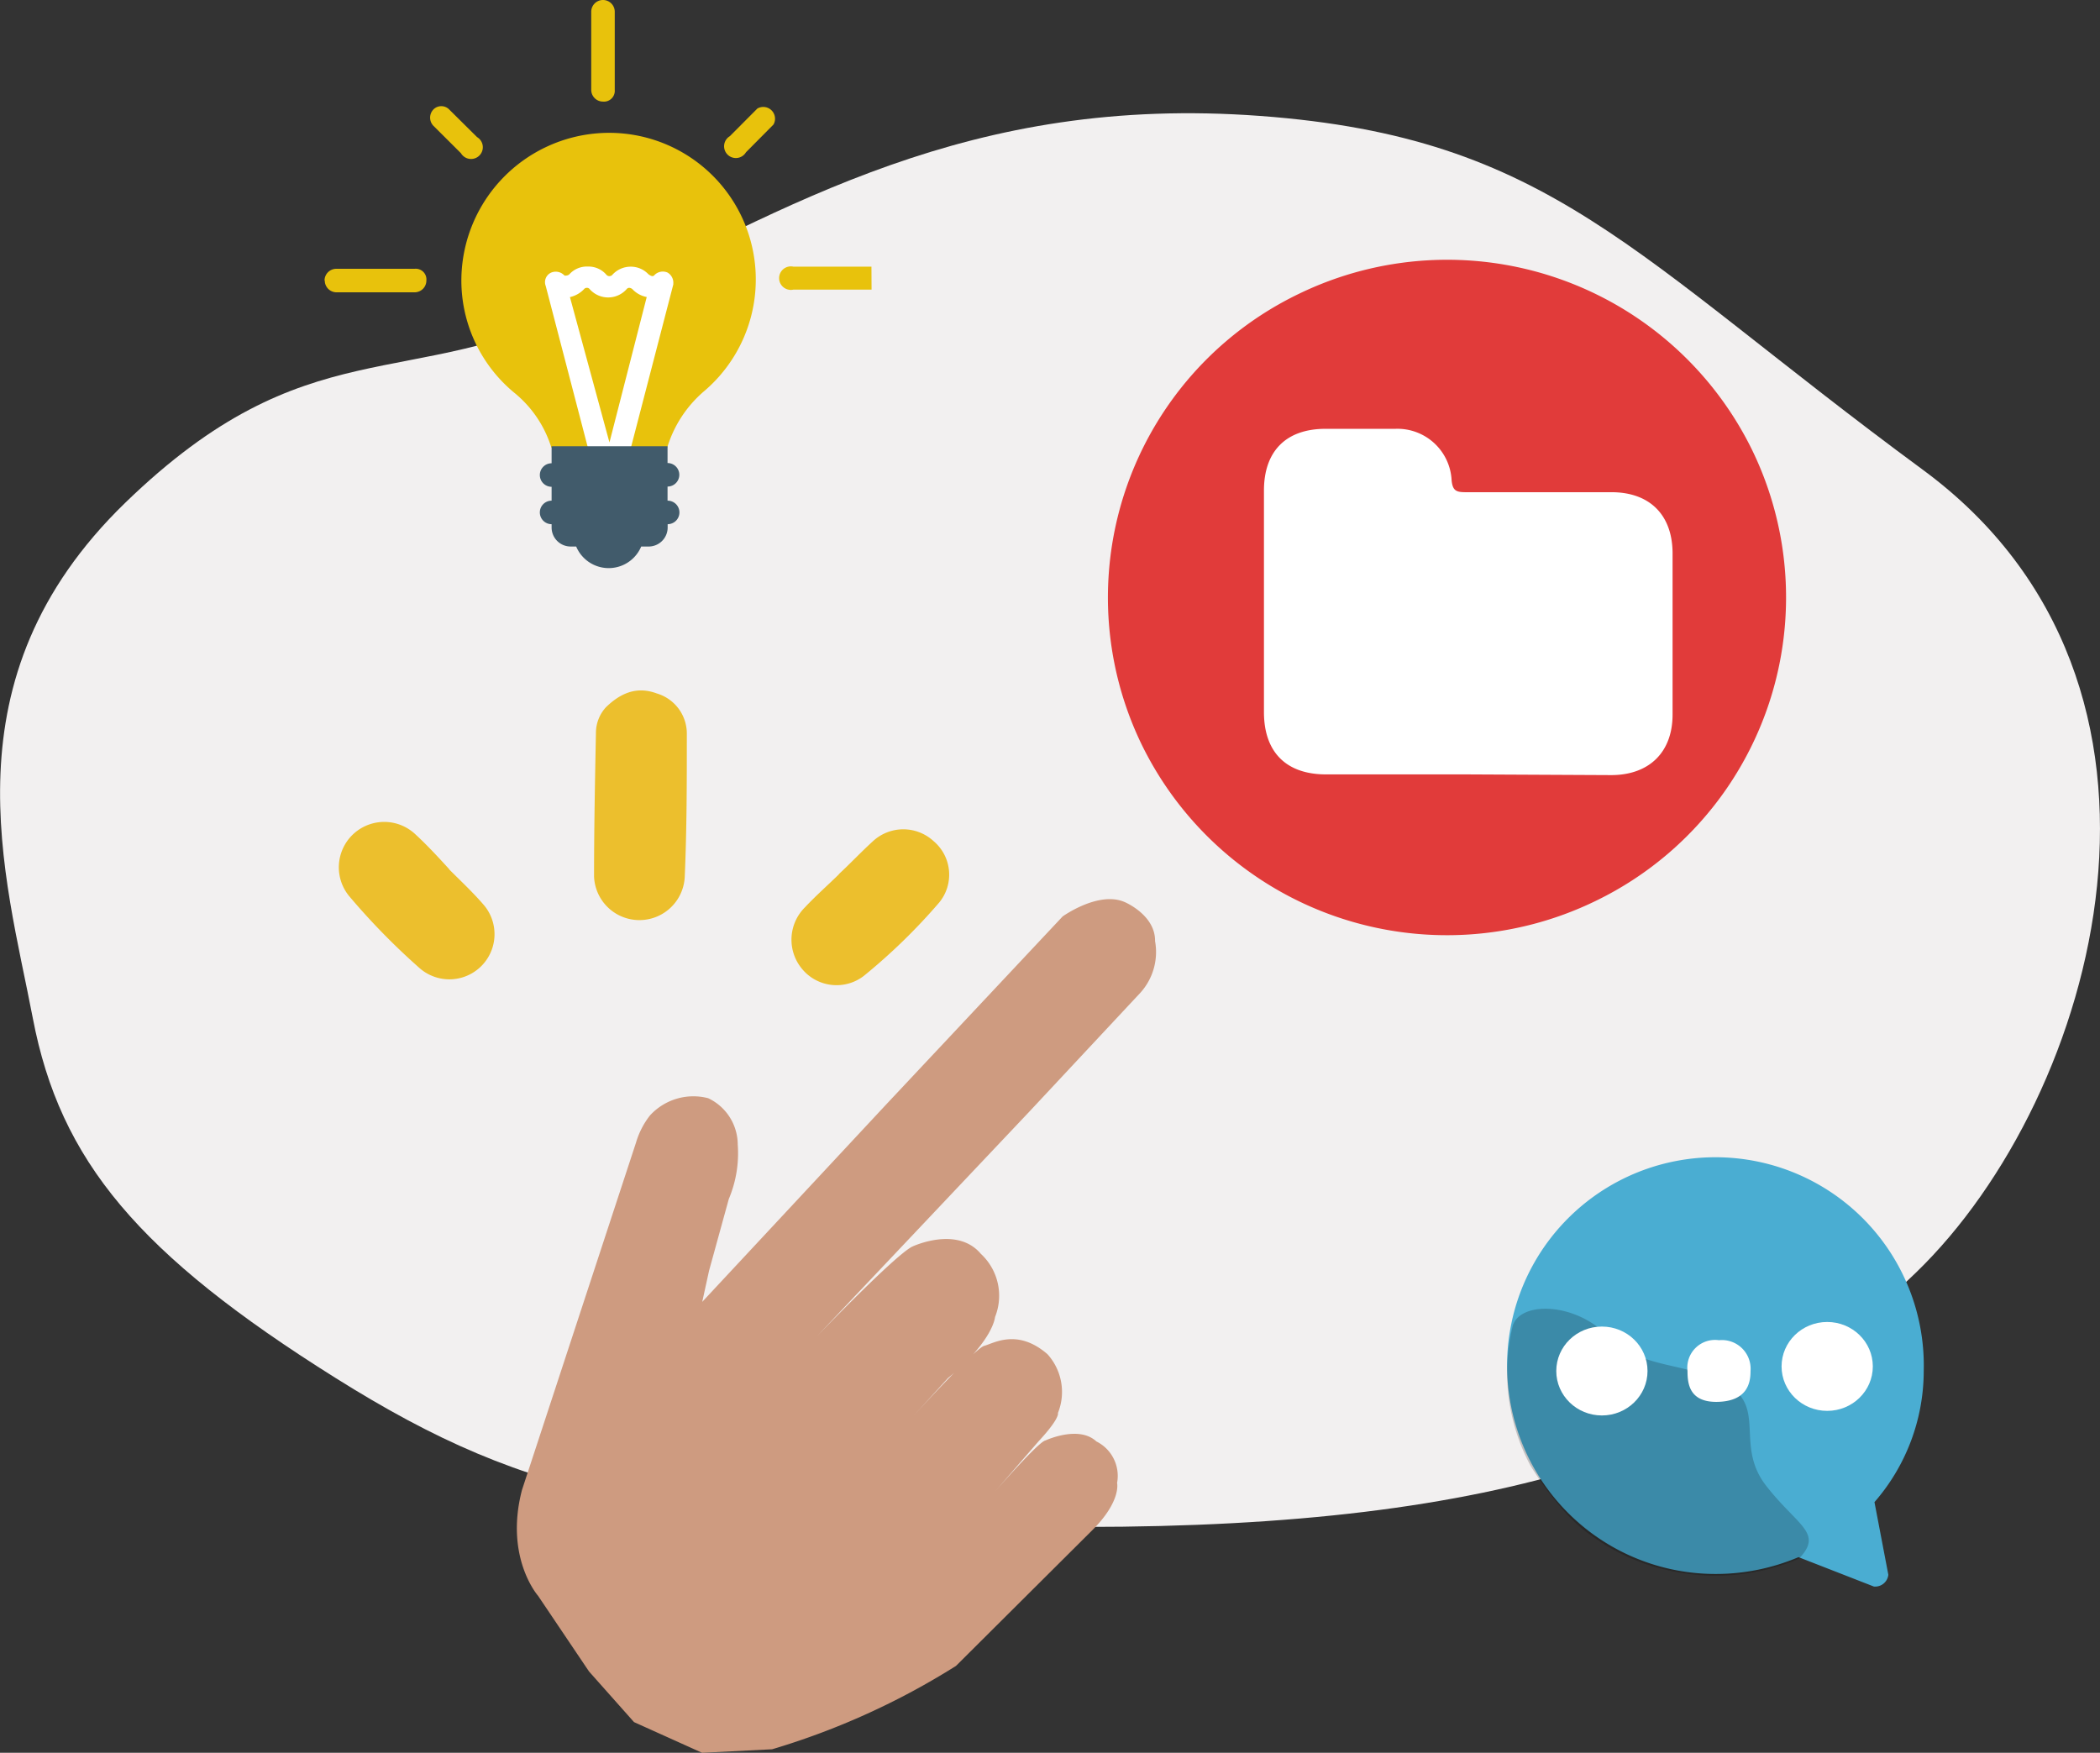 <svg id="Calque_1" data-name="Calque 1" xmlns="http://www.w3.org/2000/svg" viewBox="0 0 178.59 149.07">
  <rect x="0" y="0" width="178.59" height="149.07" fill="#333333" stroke="none"/>
  <defs>
    <style>
      .cls-1 {
        fill: #f2f0f0;
      }

      .cls-2 {
        fill: #e13b3a;
      }

      .cls-3 {
        fill: #ce9b80;
      }

      .cls-4 {
        fill: #ecbf2d;
      }

      .cls-5, .cls-8 {
        fill: #fff;
      }

      .cls-6 {
        fill: #4aadd2;
      }

      .cls-6, .cls-7, .cls-8 {
        fill-rule: evenodd;
      }

      .cls-7 {
        opacity: 0.2;
      }

      .cls-9 {
        fill: #e8c20c;
      }

      .cls-10 {
        fill: #415b6b;
      }
    </style>
  </defs>
  <path class="cls-1" d="M3.79,103.73c2.32,12.14,9,20.1,25.76,30.61S57.77,147,93.2,147s55.3-6.69,70.76-21.65,25.37-50,.56-68.26S132.89,28.83,108.17,27s-40,7.59-57.37,16.15c-15.13,7.47-23.64,1.72-39.14,16.74S1.47,91.58,3.79,103.73Z" transform="translate(-1 -17.14)"/>
  <path class="cls-2" d="M136.66,93.78h0A28.89,28.89,0,0,1,98.12,80.52h0a28.66,28.66,0,0,1,13.32-38.38h0A28.88,28.88,0,0,1,150,55.4h0A28.67,28.67,0,0,1,136.66,93.78Z" transform="translate(-1 -17.14)"/>
  <path class="cls-3" d="M51.09,159.29l-4.33-6.43s-2.87-3.24-1.37-9l9.7-29.55A6.84,6.84,0,0,1,56.28,112a5,5,0,0,1,4.95-1.46,4.38,4.38,0,0,1,2.51,3.94,10,10,0,0,1-.76,4.63l-1.68,6.1-.58,2.65L76.43,111,91.37,95.08s3.06-2.2,5.28-1.22c0,0,2.61,1.09,2.58,3.32A5.17,5.17,0,0,1,98,101.55L88.52,111.7,70.46,130.8s6.67-6.93,8.12-7.64c0,0,3.79-1.8,5.83.61a4.86,4.86,0,0,1,1.21,5.38s-.13,2-4,5.19l-3.45,3.78s5.73-6.31,6.53-6.52,2.82-1.51,5.38.71a4.79,4.79,0,0,1,.89,5s.21.41-1.64,2.4L85.61,144s3.72-4.26,4.29-4.35c0,0,2.83-1.33,4.34.08A3.27,3.27,0,0,1,96,143.26s.38,1.53-2.09,4L82.3,158.82a63.08,63.08,0,0,1-15.64,7.09l-5.95.3-5.79-2.61Z" transform="translate(-1 -17.14)"/>
  <g>
    <path class="cls-4" d="M52.53,77.29c1.45-1.41,2.84-1.73,4.34-1.17a3.56,3.56,0,0,1,2.54,3.42c0,4.08,0,8.15-.18,12.22a3.86,3.86,0,0,1-7.71-.07c0-4.07.08-8.15.16-12.22A3.23,3.23,0,0,1,52.53,77.29Z" transform="translate(-1 -17.14)"/>
    <path class="cls-4" d="M39.19,91.07c1,1,2.07,2,3,3.09a3.84,3.84,0,0,1-5.49,5.33,58.67,58.67,0,0,1-6-6.13,3.86,3.86,0,0,1,5.61-5.28c1,.92,2,2,2.91,3Z" transform="translate(-1 -17.14)"/>
    <path class="cls-4" d="M72.34,91.48c1-.93,1.91-1.9,2.9-2.8a3.8,3.8,0,0,1,5.16,0,3.73,3.73,0,0,1,.47,5.22,50.24,50.24,0,0,1-6.4,6.23,3.8,3.8,0,0,1-5.23-.55,3.88,3.88,0,0,1,.21-5.27c.94-1,1.93-1.87,2.89-2.81Z" transform="translate(-1 -17.14)"/>
  </g>
  <path class="cls-5" d="M125.77,83h-12c-3.39,0-5.27-1.89-5.28-5.28V58.86c0-3.34,1.87-5.23,5.18-5.25,2,0,4,0,6,0A4.61,4.61,0,0,1,124.45,58c.09.89.41,1,1.21,1,4.13,0,8.26,0,12.38,0,3.23,0,5.17,1.9,5.2,5.14q0,6.88,0,13.77c0,3.22-2,5.14-5.2,5.15Z" transform="translate(-1 -17.14)"/>
  <g>
    <path class="cls-6" d="M164.6,133.74A17.72,17.72,0,1,0,146.88,151a18,18,0,0,0,7.07-1.43l6.41,2.5a1.13,1.13,0,0,0,1.23-1l-1.18-6.18A17,17,0,0,0,164.6,133.74Z" transform="translate(-1 -17.14)"/>
    <path class="cls-7" d="M129.62,130c.51-2.2,5.25-2.17,8.1.75s6.77,2.17,10.15,4.14.65,5.17,3.33,8.61,4.89,4,2.79,6.2a18,18,0,0,1-11.06,1,17.2,17.2,0,0,1-6.56-2.94c-2.72-1.77-5.23-6-5.23-6A16.82,16.82,0,0,1,129.62,130Z" transform="translate(-1 -17.14)"/>
    <ellipse class="cls-5" cx="136.23" cy="116.6" rx="3.88" ry="3.78"/>
    <path class="cls-8" d="M149.87,133.74c0,.84-.15,2.51-2.68,2.62s-2.68-1.54-2.68-2.62a2.36,2.36,0,0,1,2.68-2.62A2.44,2.44,0,0,1,149.87,133.74Z" transform="translate(-1 -17.14)"/>
    <ellipse class="cls-5" cx="155.39" cy="116.21" rx="3.88" ry="3.78"/>
  </g>
  <g>
    <path class="cls-9" d="M57.75,55.18a10.19,10.19,0,0,1,3.07-4.72,12.47,12.47,0,0,0-8.77-22A12.58,12.58,0,0,0,40.24,40.67a12.38,12.38,0,0,0,4.47,9.85,9.7,9.7,0,0,1,3.18,4.69l9.86,0Z" transform="translate(-1 -17.14)"/>
    <g>
      <path class="cls-5" d="M51.6,55.38h.81L48.75,41.91H49a1.82,1.82,0,0,0,1.27-.54.83.83,0,0,1,.63-.28.82.82,0,0,1,.63.27,1.55,1.55,0,0,0,2.36,0,.82.82,0,0,1,.63-.27,1,1,0,0,1,.63.27,1.67,1.67,0,0,0,1.27.54h.27l-3.48,13.5H54l3.67-14.13c0-.18,0-.36-.19-.45a.4.4,0,0,0-.45.09.78.78,0,0,1-.54.27,1.17,1.17,0,0,1-.73-.26,1.55,1.55,0,0,0-1.17-.54,1.59,1.59,0,0,0-1.18.54.87.87,0,0,1-1.27,0A1.45,1.45,0,0,0,51,40.36h0a1.44,1.44,0,0,0-1.18.55,1,1,0,0,1-.72.27.67.67,0,0,1-.55-.27.4.4,0,0,0-.45-.09.33.33,0,0,0-.18.45Z" transform="translate(-1 -17.14)"/>
      <path class="cls-5" d="M54.47,55.92H51.18L47.41,41.46a.89.89,0,0,1,.45-1.13,1,1,0,0,1,1.09.19l.07.06v0l.08,0a.5.5,0,0,0,.31-.1A2,2,0,0,1,51,39.81a2,2,0,0,1,1.59.72.34.34,0,0,0,.47,0,2.1,2.1,0,0,1,1.56-.71,2.06,2.06,0,0,1,1.53.65c.21.14.28.16.38.15a.31.31,0,0,0,.15-.11,1,1,0,0,1,1.09-.19,1,1,0,0,1,.49.94v.07Zm-5-13.51,3.36,12.36L56,42.4a2.22,2.22,0,0,1-1.22-.67.48.48,0,0,0-.25-.11.27.27,0,0,0-.23.1,2.1,2.1,0,0,1-3.16,0,.27.27,0,0,0-.23-.1.28.28,0,0,0-.24.11A2.39,2.39,0,0,1,49.46,42.41Z" transform="translate(-1 -17.14)"/>
    </g>
    <path class="cls-10" d="M57.77,59.71V58.52a1,1,0,0,0,0-2V55.09l-9.86,0v1.45a1,1,0,1,0,0,2v1.18a1,1,0,0,0,0,2V62a1.62,1.62,0,0,0,1.64,1.62H50a3,3,0,0,0,5.53,0h.58A1.62,1.62,0,0,0,57.78,62v-.28a1,1,0,0,0,0-2Z" transform="translate(-1 -17.14)"/>
    <path class="cls-9" d="M39.21,26.46a.94.94,0,0,0-1.36,0,1,1,0,0,0,0,1.37l2.35,2.34a1,1,0,1,0,1.37-1.37Z" transform="translate(-1 -17.14)"/>
    <path class="cls-9" d="M65.41,26.37l-2.34,2.35a1,1,0,1,0,1.37,1.37l2.34-2.36a1,1,0,0,0-1.37-1.36Z" transform="translate(-1 -17.14)"/>
    <path class="cls-9" d="M52.28,17.14a1,1,0,0,0-1,1l0,3.31v3.33a1,1,0,0,0,1,1,.92.92,0,0,0,1-1V21.44h0V18.12A1,1,0,0,0,52.28,17.14Z" transform="translate(-1 -17.14)"/>
    <path class="cls-9" d="M75.11,39.82l-3.31,0H68.48a1,1,0,1,0,0,1.95h6.64" transform="translate(-1 -17.14)"/>
    <path class="cls-9" d="M28.62,41a1,1,0,0,0,1,1h6.64a1,1,0,0,0,1-1,.91.91,0,0,0-1-1H29.6a1,1,0,0,0-1,1" transform="translate(-1 -17.14)"/>
  </g>
</svg>
